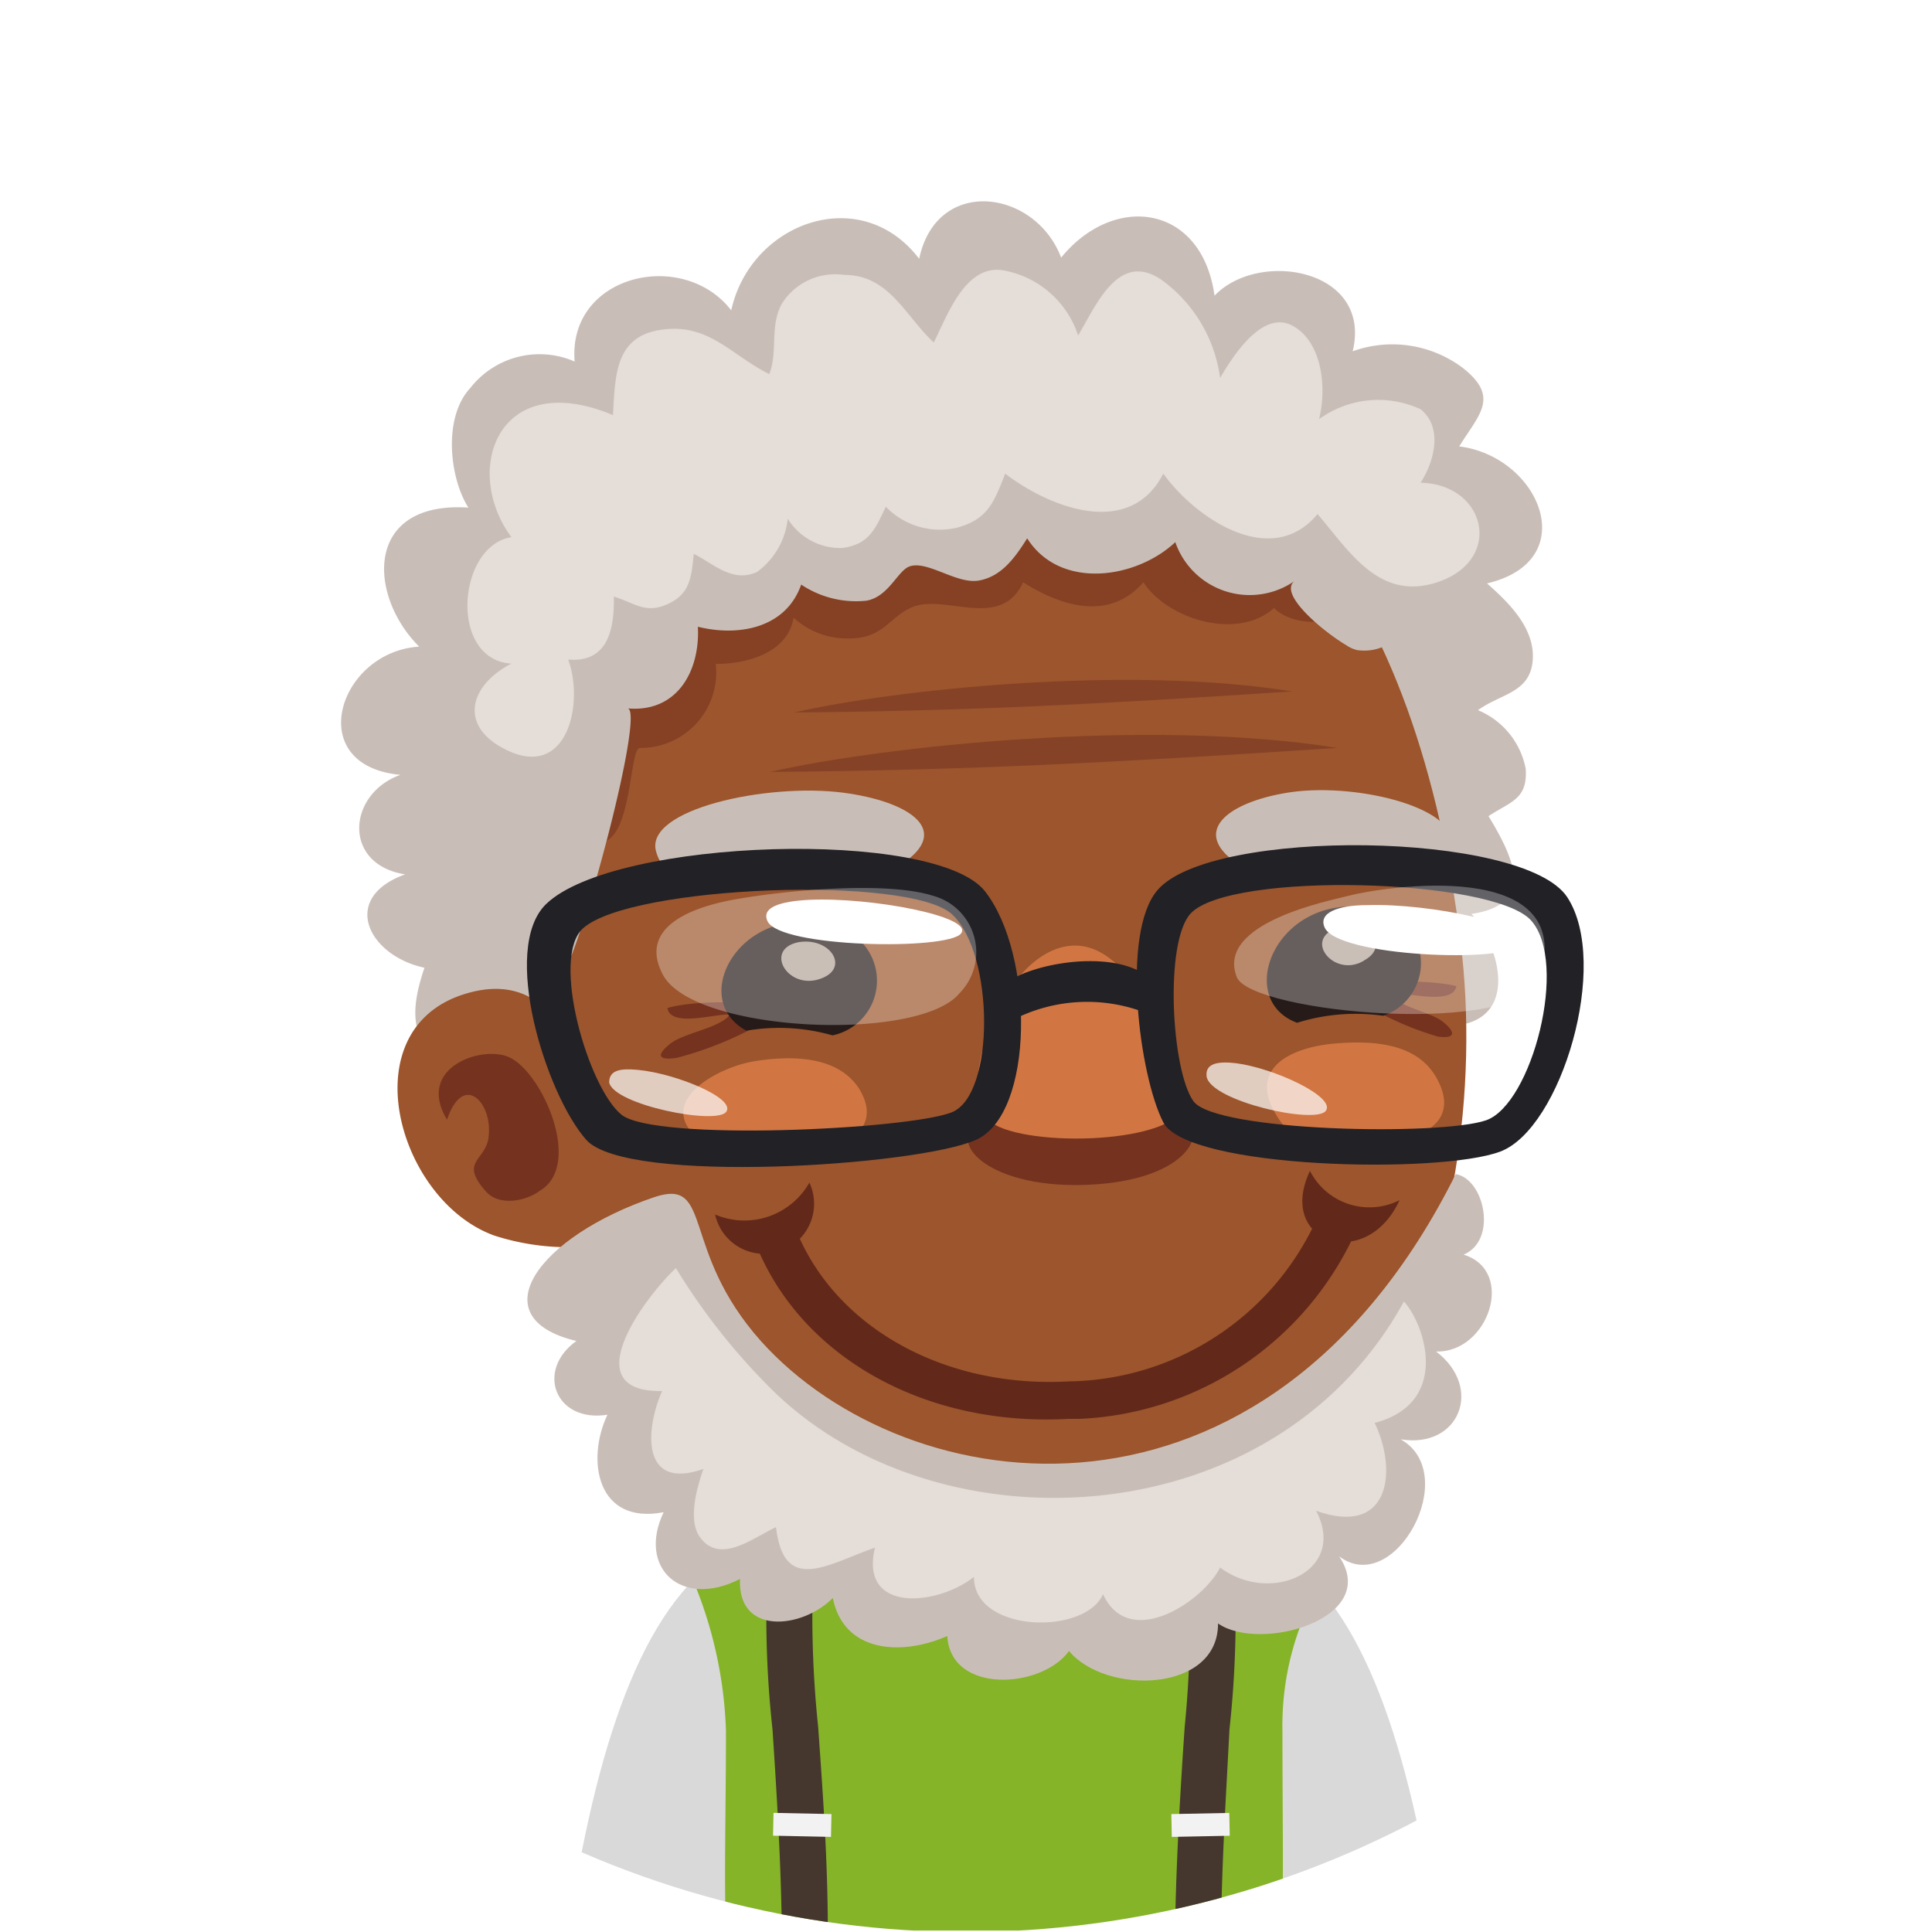 <svg xmlns="http://www.w3.org/2000/svg" xmlns:xlink="http://www.w3.org/1999/xlink" viewBox="0 0 66 66"><defs><style>.cls-1{fill:none;}.cls-2{clip-path:url(#clip-path);}.cls-20,.cls-21,.cls-3{fill:#fff;}.cls-4{fill:#d9d9d9;}.cls-5{fill:#85b428;}.cls-6{fill:#45362e;}.cls-7{fill:#f2f2f2;}.cls-8{fill:#c9beb7;}.cls-9{fill:#9c552c;}.cls-10,.cls-13{fill:#66241b;}.cls-10,.cls-12,.cls-16,.cls-21{opacity:0.7;}.cls-11{fill:#66261e;}.cls-11,.cls-13{opacity:0.4;}.cls-12{fill:#f0eae6;}.cls-14{fill:#d17642;}.cls-15{fill:#261b18;}.cls-16{fill:#f0ded1;}.cls-17{opacity:0.8;}.cls-18{fill:#541d15;}.cls-19{fill:#212126;}.cls-20{opacity:0.3;}</style><clipPath id="clip-path" transform="translate(0 0)"><circle class="cls-1" cx="33" cy="33" r="33"/></clipPath></defs><g id="Layer_2" data-name="Layer 2"><g id="avatars"><g class="cls-2"><rect class="cls-3" width="66" height="66"/><path class="cls-4" d="M43.73,53.1l-4.54,3.58c.79,1,2.57,3.82,3.9,9.32h6C48.14,59.73,46.6,54.91,43.73,53.1Z" transform="translate(0 0)"/><path class="cls-4" d="M24.76,53.1c-2.87,1.81-4.41,6.63-5.36,12.9h6c1.33-5.5,3.11-8.32,3.9-9.32Z" transform="translate(0 0)"/><path class="cls-5" d="M43.81,59.14a9.71,9.71,0,0,1,1.27-5c.18-.31-1.14-2.9-10.84-2.85-9.42,0-10.56,2.7-10.44,3a14.5,14.5,0,0,1,1,4.84c0,2.8-.07,4.94,0,6.82h19C43.85,64.13,43.81,61.84,43.81,59.14Z" transform="translate(0 0)"/><path class="cls-6" d="M42,59.08a35.44,35.44,0,0,0,.1-6.67.79.79,0,0,0-1.55.26A36.39,36.39,0,0,1,40.47,59c-.14,2.06-.29,4.49-.33,7h1.57C41.74,63.56,41.89,61.22,42,59.08Z" transform="translate(0 0)"/><rect class="cls-7" x="40.02" y="61.95" width="1.98" height="0.78" transform="translate(-1.23 0.83) rotate(-1.14)"/><path class="cls-6" d="M27.84,52.67a.79.79,0,0,0-1.55-.26,35.44,35.44,0,0,0,.1,6.67c.14,2.13.29,4.48.32,6.92h1.57c0-2.53-.19-5-.33-7A36.27,36.27,0,0,1,27.84,52.67Z" transform="translate(0 0)"/><rect class="cls-7" x="27.02" y="61.35" width="0.78" height="1.98" transform="translate(-35.49 88.45) rotate(-88.81)"/><path class="cls-8" d="M49.85,15.25c.68-1.1,1.38-1.67.15-2.66A4,4,0,0,0,46.21,12c.68-2.81-3.2-3.49-4.72-1.9-.43-3.11-3.42-3.53-5.24-1.3C35.37,6.47,32,6,31.4,8.84c-2-2.62-5.76-1.24-6.42,1.76-1.65-2.13-5.59-1.22-5.35,1.75a3,3,0,0,0-3.56.9c-.94,1-.72,3.07-.07,4.09-3.56-.23-3.44,3-1.68,4.75-2.76.17-4,4.07-.64,4.38-1.81.64-2,3.06.16,3.4-2.23.8-1.28,2.77.66,3.19-.68,2-.25,2.76,1.3,4a21.33,21.33,0,0,1,2.41,2.6C20.35,42,21.88,44.89,24,47.28s4.31-1.66,6-2.62a12,12,0,0,1,7.52-1.59c2.27.34,3.87,2.71,6.19,2.76,1.4,0,2.29-1.15,2.88-2.28s.44-2.26.72-3.5,1.37-1.5,2.08-2.33c.31-.35,1.22-2.68,0-2.67,2.07,0,2.06-1.74,1.39-3.06a4.67,4.67,0,0,0-.51-.77c2.25-.33,1.39-2,.58-3.34.78-.51,1.34-.58,1.27-1.62a2.72,2.72,0,0,0-1.63-2c.79-.57,1.78-.59,1.87-1.7s-.85-2-1.56-2.63C54.1,19.15,52.59,15.59,49.85,15.25Z" transform="translate(0 0)"/><path class="cls-9" d="M31.52,13.79C23.2,15.41,17.34,27.38,18.87,38.6,20,47,26.5,56.22,36.26,55.53c10-.71,14.92-13.07,13.63-23.41C48.49,20.89,43.17,11.52,31.52,13.79Z" transform="translate(0 0)"/><path class="cls-9" d="M16,33.92c-4.09,1.13-2.45,7.09.89,8.29a8.24,8.24,0,0,0,3.3.36l.06-.11c.49-.77-.19-5.12-.44-5.94C19.15,34.46,17.93,33.38,16,33.92Z" transform="translate(0 0)"/><path class="cls-10" d="M17.4,36.12c-.92-.43-3.21.34-2.13,2.13.56-1.66,1.58-.57,1.42.61-.1.79-1,.81-.11,1.82.46.55,1.39.35,1.86,0C19.93,39.8,18.52,36.63,17.4,36.12Z" transform="translate(0 0)"/><path class="cls-11" d="M26.31,26.37c6.53-.05,11.66-.31,19.37-.82C39.26,24.52,30.17,25.49,26.31,26.37Z" transform="translate(0 0)"/><path class="cls-11" d="M27.13,24.34c5.73-.05,10.24-.27,17-.72C38.5,22.71,30.52,23.56,27.13,24.34Z" transform="translate(0 0)"/><path class="cls-8" d="M50,42.86c1.17-.49.71-2.59-.27-2.75C43.25,53.1,31,51.38,26,45.82c-2.78-3.11-1.62-5.59-3.63-4.93-4,1.35-6,4.13-2.68,4.92-1.4,1-.73,2.8,1.06,2.52-.73,1.54-.37,3.77,1.92,3.33-.9,1.89.59,3.31,2.61,2.28-.09,1.94,2.12,1.71,3.17.65.37,1.85,2.31,2,3.91,1.3.12,2,3.23,1.8,4.16.51,1.25,1.51,5.1,1.43,5.09-.94,1.43,1,5.57-.16,4.14-2.29,1.89,1.42,4.2-2.82,2.1-4,2,.33,2.84-1.76,1.21-3C50.84,46.22,51.8,43.42,50,42.86Z" transform="translate(0 0)"/><path class="cls-12" d="M26.44,47.54a21.74,21.74,0,0,1-3.35-4.22c-1,.93-3.53,4.25-.47,4.2-.58,1.3-.73,3.42,1.41,2.66-.22.63-.53,1.71-.14,2.3.68,1,1.82.06,2.62-.31.27,2.31,1.75,1.27,3.38.7-.54,2.24,2.11,2,3.38,1,0,1.92,3.8,2,4.41.59.89,1.93,3.41.26,4-.91,1.74,1.29,4.36.12,3.28-1.94,2.52.9,2.79-1.36,2-3,2.61-.69,1.72-3.36,1-4.15C43.56,52.49,32.12,53.05,26.44,47.54Z" transform="translate(0 0)"/><path class="cls-13" d="M41.26,15.57A37.47,37.47,0,0,0,31.17,14c-3-.05-6.33-.22-9.16,1.06-1.56.7-3.47,1.67-4.05,3.39a14.23,14.23,0,0,0-.09,6.68c.17,1.1,1,4.08,2.73,3.64,1-.25.9-3.21,1.26-3.22a2.58,2.58,0,0,0,2.59-2.87c1.08,0,2.46-.38,2.66-1.58a2.71,2.71,0,0,0,1.79.71H29c1.21,0,1.38-.76,2.19-1.08,1.12-.44,3,.81,3.76-.84,1.29.81,2.93,1.35,4.11,0,.83,1.27,3.22,2,4.46.88,1.29,1.26,5.07-.17,4-2.22C46.61,16.81,42.94,16.08,41.26,15.57Z" transform="translate(0 0)"/><path class="cls-8" d="M37.33,10.41a28.26,28.26,0,0,0-8.56-.26c-4.71.56-10.4,2.8-11.89,7.79-.91,3.07-.43,6.62-.2,9.76.12,1.58-.4,3.4,0,4.95.33,1.29,1.62,1.77,2.54.61.62-.78,2.83-9,2.22-9.06,1.7.15,2.48-1.29,2.4-2.79,1.36.34,3,.07,3.53-1.44a3.37,3.37,0,0,0,2.23.55c.78-.14,1.07-1.06,1.5-1.18.62-.18,1.6.63,2.35.49s1.2-.74,1.64-1.44c1.13,1.78,3.73,1.38,5.06.13a2.69,2.69,0,0,0,4.1,1.31c-.64.42.93,1.73,1.74,2.21a1.09,1.09,0,0,0,.38.17c1.12.14,1.71-.71,2.22-1.6,1.25-2.21.27-4.53-1.33-6.3C45.21,12,40.22,11,37.33,10.41Z" transform="translate(0 0)"/><path class="cls-12" d="M48.53,16.49c.46-.71.78-1.88,0-2.51a3.44,3.44,0,0,0-3.47.34c.26-1,.14-2.62-.9-3.19s-2.06,1.07-2.48,1.78a4.94,4.94,0,0,0-2-3.35c-1.47-1-2.22.85-2.85,1.9a3.3,3.3,0,0,0-2.53-2.22C33,9,32.39,10.71,31.9,11.7c-1-.93-1.52-2.31-3.07-2.31a2.15,2.15,0,0,0-2.13,1c-.41.77-.12,1.61-.42,2.39-1.23-.61-2-1.65-3.46-1.54-1.79.13-1.8,1.47-1.88,2.94-3.92-1.64-5.17,1.87-3.47,4.17-1.85.29-2.15,4.19,0,4.32-1.46.75-1.85,2.2-.06,3,2,.88,2.54-1.68,2-3.14,1.37.12,1.58-1.06,1.56-2.15.72.22,1.07.6,1.83.26s.82-.89.9-1.72c.68.34,1.32,1,2.16.62a2.59,2.59,0,0,0,1.05-1.82,2.11,2.11,0,0,0,1.86,1c.93-.12,1.14-.67,1.49-1.41a2.57,2.57,0,0,0,2.42.72c1.08-.29,1.28-.89,1.66-1.85,1.47,1.13,4.24,2.26,5.4,0,1.06,1.48,3.67,3.31,5.27,1.38,1.1,1.29,2.12,3,4.12,2.32C51.38,19.11,50.76,16.54,48.53,16.49Z" transform="translate(0 0)"/><path class="cls-10" d="M22.8,34.44c.13.68,1.66.17,2.14.22-.36.47-1.58.62-2.05,1s-.42.57.22.48a12,12,0,0,0,2.69-1.06C26.84,33.93,23.32,34.23,22.8,34.44Z" transform="translate(0 0)"/><path class="cls-10" d="M46.69,34.35a10.35,10.35,0,0,0,2.43,1.06c.57.08.64-.12.19-.49s-1.52-.49-1.84-1c.43-.06,2.16.46,2.28-.23C49.28,33.53,45.76,33.23,46.69,34.35Z" transform="translate(0 0)"/><path class="cls-14" d="M48.9,36.56c-.77-1-2.26-1-3.32-.91-1.38.12-3.18.81-1.8,2.71.74,1,6.3,1.26,5.47-1.15A2.36,2.36,0,0,0,48.9,36.56Z" transform="translate(0 0)"/><path class="cls-14" d="M29.09,36.87c-.83-.84-2.28-.78-3.3-.62-1.34.21-3.63,1.5-1.71,2.82,1.38,1,6.4.56,5.4-1.63A1.85,1.85,0,0,0,29.09,36.87Z" transform="translate(0 0)"/><path class="cls-15" d="M28.32,31.61c-3-.8-4.85,2.51-2.82,3.6a6.61,6.61,0,0,1,2.94.16A1.91,1.91,0,0,0,28.32,31.61Z" transform="translate(0 0)"/><path class="cls-10" d="M37,38.37c-1.25,0-2.35-.56-3.52,0s.17,2.19,3.49,2.11,4.23-1.59,3.62-2.16S38.35,38.35,37,38.37Z" transform="translate(0 0)"/><path class="cls-14" d="M36.88,32.31c-2.35-.21-4.2,4.36-3.2,5.86.7,1,5.88,1,6.7-.22C40.68,37.5,39.13,32.5,36.88,32.31Z" transform="translate(0 0)"/><path class="cls-16" d="M27.26,32.19c-1.21.26-.29,1.74.88,1.2C29,33,28.33,32,27.26,32.19Z" transform="translate(0 0)"/><path class="cls-15" d="M46.63,31c-3.06-.4-4.47,3.14-2.32,3.94a6.71,6.71,0,0,1,2.94-.24A1.9,1.9,0,0,0,46.63,31Z" transform="translate(0 0)"/><path class="cls-16" d="M45.65,31.71c-1.16.42,0,1.76,1,1.07C47.49,32.28,46.69,31.34,45.65,31.71Z" transform="translate(0 0)"/><g class="cls-17"><path class="cls-18" d="M44.75,40c-1.17,2.48,1.93,3.47,3.06,1A2.28,2.28,0,0,1,44.75,40Z" transform="translate(0 0)"/><path class="cls-18" d="M24.43,41.49a1.71,1.71,0,1,0,3.22-1.09A2.55,2.55,0,0,1,24.43,41.49Z" transform="translate(0 0)"/><path class="cls-18" d="M45.82,41.41a.79.79,0,0,0-.93.43,9.44,9.44,0,0,1-8.37,5.35c-4.21.24-7.93-1.8-9.3-5.11a.73.73,0,0,0-.93-.33.67.67,0,0,0-.43.85c1.58,3.82,5.81,6.14,10.64,5.87l.39,0a10.87,10.87,0,0,0,9.35-6.24A.58.58,0,0,0,45.82,41.41Z" transform="translate(0 0)"/></g><path class="cls-8" d="M28.81,27.08c-2.62-.34-6.79.57-6.4,2s1.87.28,3.88.32,3.81.64,4.68,0C32.44,28.3,31,27.37,28.81,27.08Z" transform="translate(0 0)"/><path class="cls-8" d="M44.11,27.06c-1.94.28-3.31,1.18-2.13,2.22.71.62,2.25,0,4.12,0S49,30.34,49.53,29,46.45,26.73,44.11,27.06Z" transform="translate(0 0)"/><path class="cls-19" d="M39.54,30.41c-1.25,1.46-.62,6.34.2,7.93s9.43,1.78,11.51,1,3.77-6.43,2.29-8.69S41.37,28.26,39.54,30.41Zm11.23,7.86c-1.56.54-9.25.39-10-.65s-1-5.42-.1-6.41C42,29.76,51,30,52.3,31.44S52.33,37.72,50.77,38.27Z" transform="translate(0 0)"/><path class="cls-19" d="M18.66,30.88c-1.58,1.52,0,6.52,1.37,8.06s11.31.89,13.31,0,2-6.33.31-8.49S21,28.63,18.66,30.88ZM32.51,38c-1.5.59-10.14,1-11.28.08s-2.43-5.38-1.31-6.37c1.64-1.47,11.17-1.82,12.61-.47S34,37.41,32.51,38Z" transform="translate(0 0)"/><path class="cls-19" d="M34.76,33.35c-.21.11-1.11,1.37-.48,1.67a5.53,5.53,0,0,1,4.91-.4c.37.15.71.11.59-.39C39.32,32.36,36.08,32.7,34.76,33.35Z" transform="translate(0 0)"/><path class="cls-20" d="M46.07,30.6c-.59.16-4.56.91-3.82,2.78.49,1.23,9.73,2.08,10.36,0C53.88,29.24,47.21,30.3,46.07,30.6Z" transform="translate(0 0)"/><path class="cls-20" d="M31.87,30.6c-1.51-.48-4.71-.22-6.56.09-.66.11-3.71.61-2.67,2.6s8.73,2.33,10.13.65A2,2,0,0,0,31.87,30.6Z" transform="translate(0 0)"/><path class="cls-3" d="M46.71,30.92c-1,0-1.68.26-1.46.76.42,1,6.24,1.24,6.72.58S48.85,30.85,46.71,30.92Z" transform="translate(0 0)"/><path class="cls-21" d="M42.22,36.32c-.61-.07-1.06,0-1,.46.15.84,3.71,1.64,4.07,1.17S43.54,36.49,42.22,36.32Z" transform="translate(0 0)"/><path class="cls-3" d="M27.64,30.74c-1,.05-1.64.26-1.42.73.43.91,6.15,1,6.61.42S29.73,30.64,27.64,30.74Z" transform="translate(0 0)"/><path class="cls-21" d="M21.81,36.55c-.61-.06-1,0-1,.43.17.77,3.67,1.46,4,1S23.11,36.68,21.81,36.55Z" transform="translate(0 0)"/></g></g></g></svg>